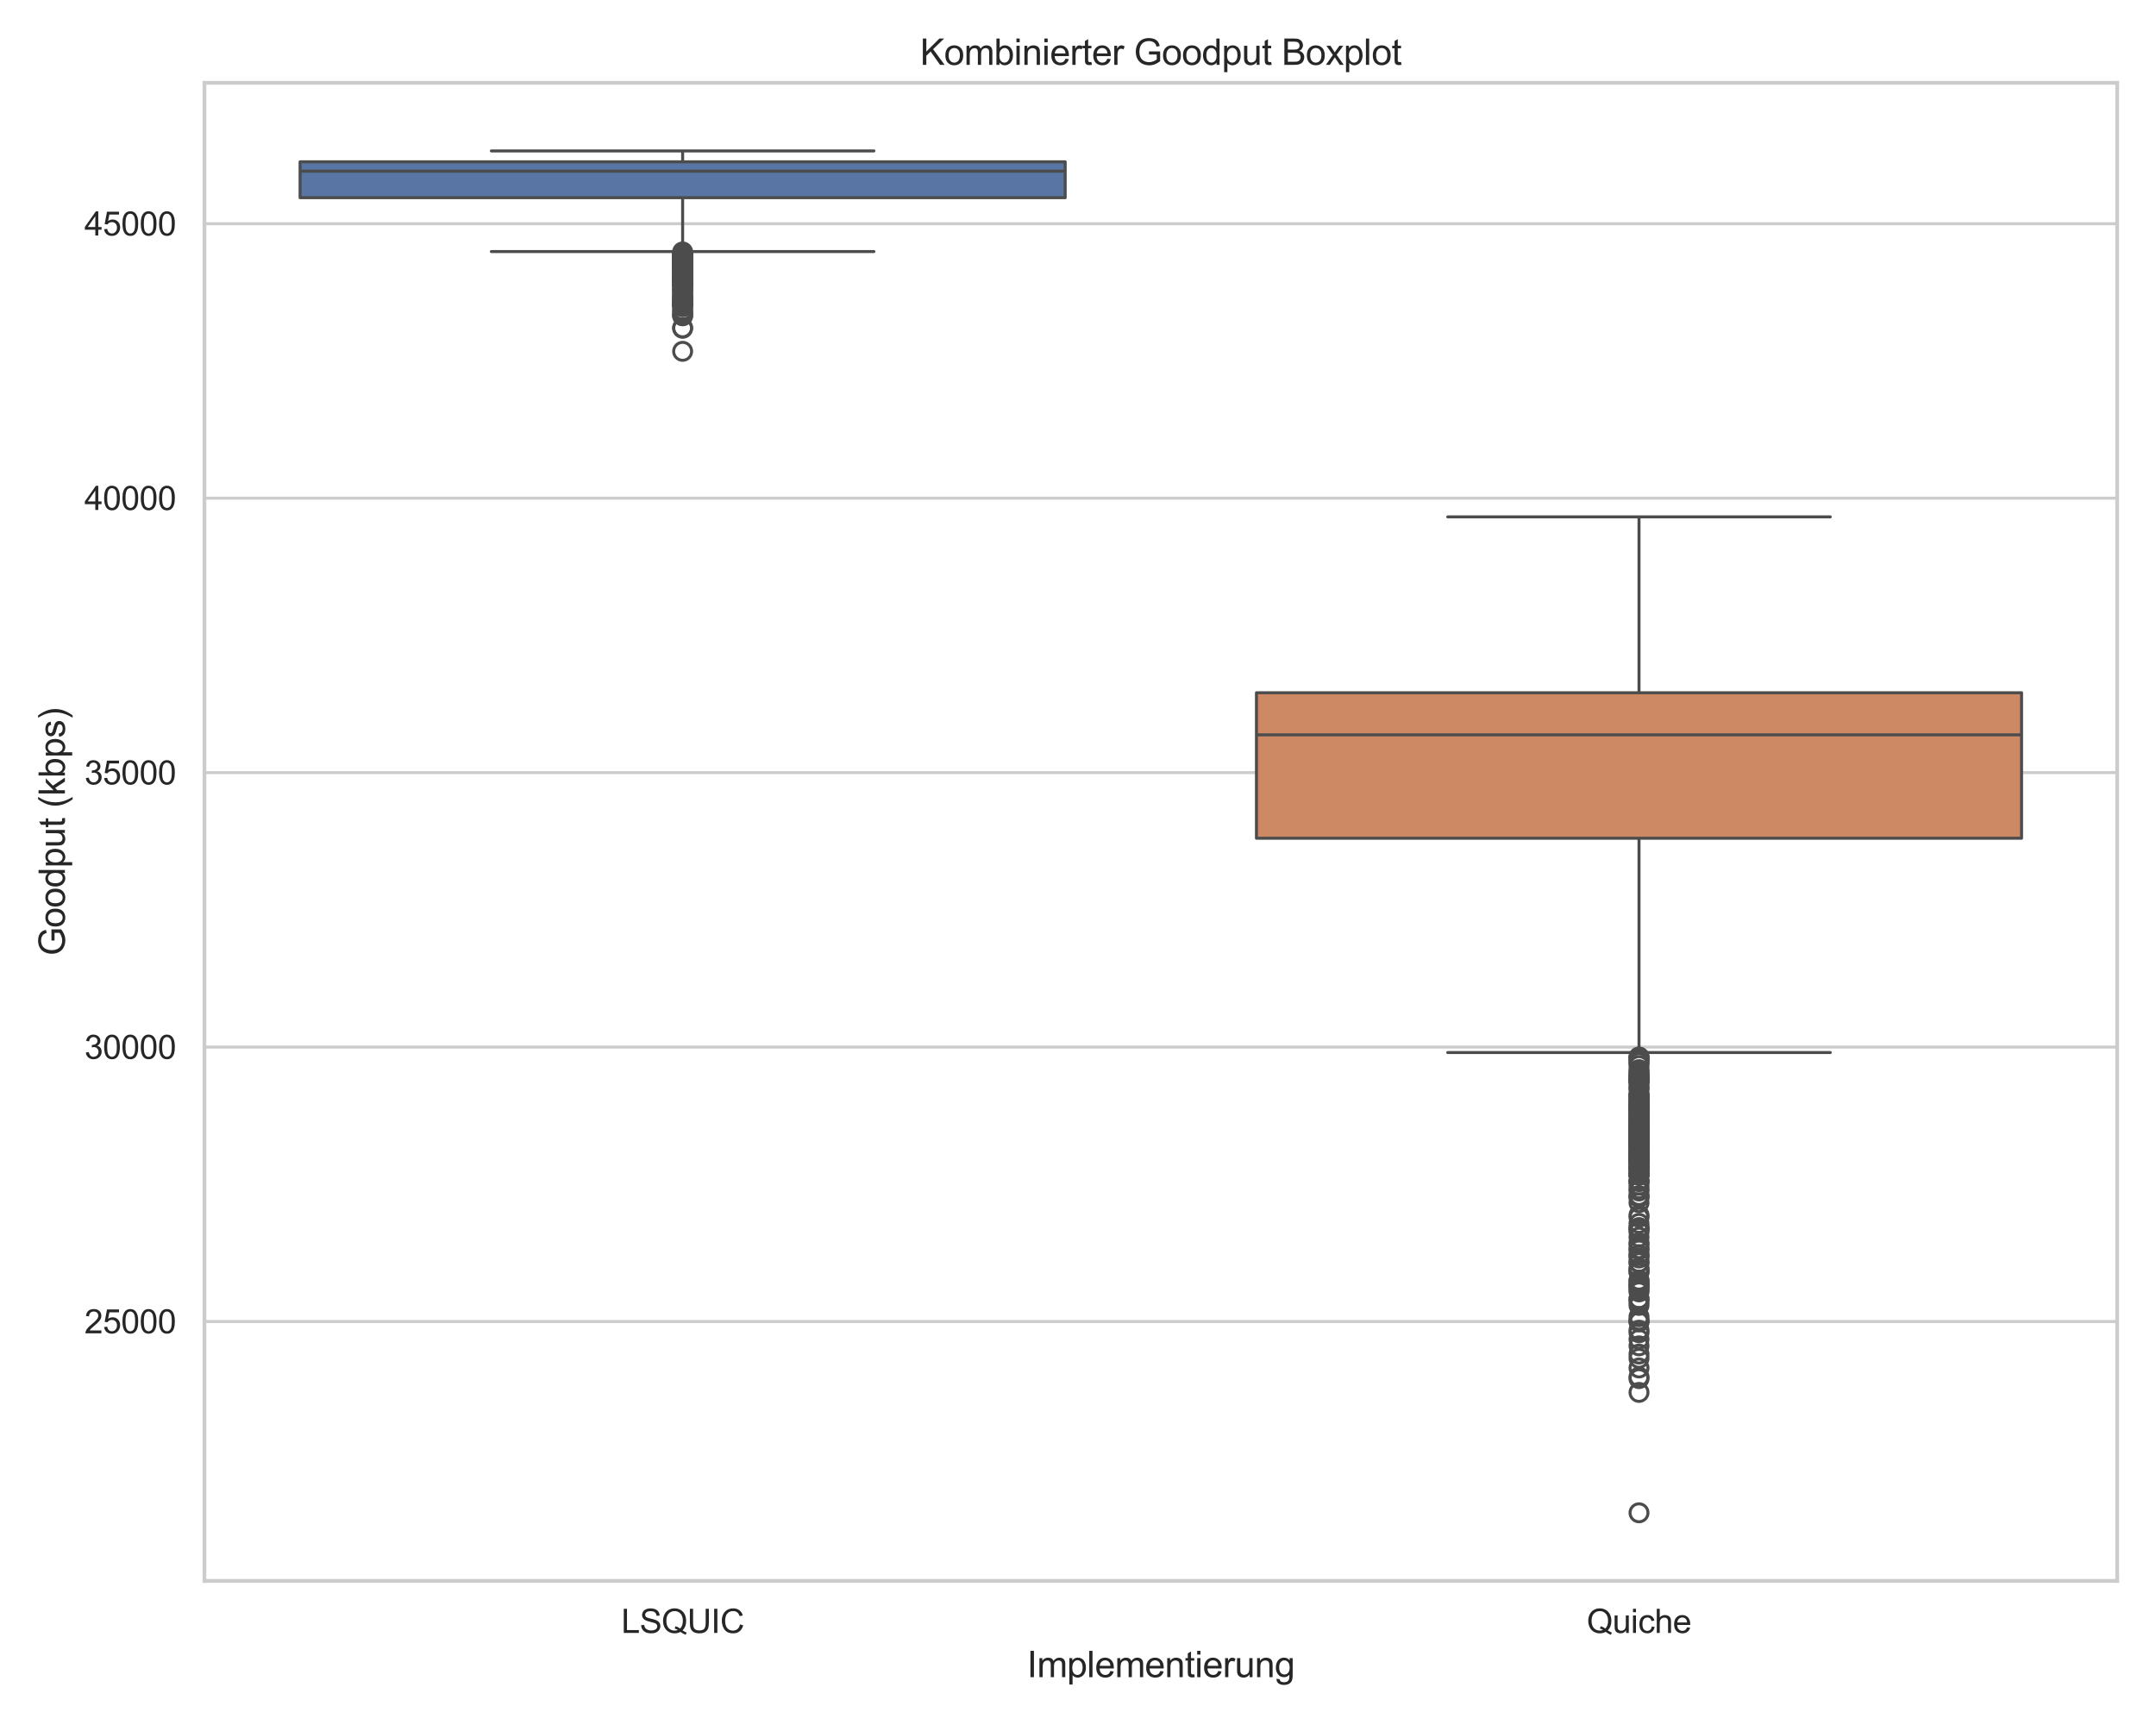 <?xml version="1.0" encoding="utf-8" standalone="no"?>
<!DOCTYPE svg PUBLIC "-//W3C//DTD SVG 1.1//EN"
  "http://www.w3.org/Graphics/SVG/1.1/DTD/svg11.dtd">
<svg xmlns:xlink="http://www.w3.org/1999/xlink" width="720pt" height="576pt" viewBox="0 0 720 576" xmlns="http://www.w3.org/2000/svg" version="1.1">
 <defs>
  <style type="text/css">*{stroke-linejoin: round; stroke-linecap: butt}</style>
 </defs>
 <g id="figure_1">
  <g id="patch_1">
   <path d="M 0 576 
L 720 576 
L 720 0 
L 0 0 
z
" style="fill: #ffffff"/>
  </g>
  <g id="axes_1">
   <g id="patch_2">
    <path d="M 68.276 527.884 
L 707.04 527.884 
L 707.04 27.656 
L 68.276 27.656 
z
" style="fill: #ffffff"/>
   </g>
   <g id="matplotlib.axis_1">
    <g id="xtick_1">
     <g id="text_1">
      <!-- LSQUIC -->
      <g style="fill: #262626" transform="translate(207.49 545.257) scale(0.11 -0.11)">
       <defs>
        <path id="ArialMT-4c" d="M 469 0 
L 469 4581 
L 1075 4581 
L 1075 541 
L 3331 541 
L 3331 0 
L 469 0 
z
" transform="scale(0.016)"/>
        <path id="ArialMT-53" d="M 288 1472 
L 859 1522 
Q 900 1178 1048 958 
Q 1197 738 1509 602 
Q 1822 466 2213 466 
Q 2559 466 2825 569 
Q 3091 672 3220 851 
Q 3350 1031 3350 1244 
Q 3350 1459 3225 1620 
Q 3100 1781 2813 1891 
Q 2628 1963 1997 2114 
Q 1366 2266 1113 2400 
Q 784 2572 623 2826 
Q 463 3081 463 3397 
Q 463 3744 659 4045 
Q 856 4347 1234 4503 
Q 1613 4659 2075 4659 
Q 2584 4659 2973 4495 
Q 3363 4331 3572 4012 
Q 3781 3694 3797 3291 
L 3216 3247 
Q 3169 3681 2898 3903 
Q 2628 4125 2100 4125 
Q 1550 4125 1298 3923 
Q 1047 3722 1047 3438 
Q 1047 3191 1225 3031 
Q 1400 2872 2139 2705 
Q 2878 2538 3153 2413 
Q 3553 2228 3743 1945 
Q 3934 1663 3934 1294 
Q 3934 928 3725 604 
Q 3516 281 3123 101 
Q 2731 -78 2241 -78 
Q 1619 -78 1198 103 
Q 778 284 539 648 
Q 300 1013 288 1472 
z
" transform="scale(0.016)"/>
        <path id="ArialMT-51" d="M 3966 491 
Q 4388 200 4744 66 
L 4566 -356 
Q 4072 -178 3581 206 
Q 3072 -78 2456 -78 
Q 1834 -78 1328 222 
Q 822 522 548 1065 
Q 275 1609 275 2291 
Q 275 2969 550 3525 
Q 825 4081 1333 4372 
Q 1841 4663 2469 4663 
Q 3103 4663 3612 4361 
Q 4122 4059 4389 3517 
Q 4656 2975 4656 2294 
Q 4656 1728 4484 1276 
Q 4313 825 3966 491 
z
M 2631 1266 
Q 3156 1119 3497 828 
Q 4031 1316 4031 2294 
Q 4031 2850 3842 3265 
Q 3653 3681 3289 3911 
Q 2925 4141 2472 4141 
Q 1794 4141 1347 3677 
Q 900 3213 900 2291 
Q 900 1397 1342 919 
Q 1784 441 2472 441 
Q 2797 441 3084 563 
Q 2800 747 2484 825 
L 2631 1266 
z
" transform="scale(0.016)"/>
        <path id="ArialMT-55" d="M 3500 4581 
L 4106 4581 
L 4106 1934 
Q 4106 1244 3950 837 
Q 3794 431 3386 176 
Q 2978 -78 2316 -78 
Q 1672 -78 1262 144 
Q 853 366 678 786 
Q 503 1206 503 1934 
L 503 4581 
L 1109 4581 
L 1109 1938 
Q 1109 1341 1220 1058 
Q 1331 775 1601 622 
Q 1872 469 2263 469 
Q 2931 469 3215 772 
Q 3500 1075 3500 1938 
L 3500 4581 
z
" transform="scale(0.016)"/>
        <path id="ArialMT-49" d="M 597 0 
L 597 4581 
L 1203 4581 
L 1203 0 
L 597 0 
z
" transform="scale(0.016)"/>
        <path id="ArialMT-43" d="M 3763 1606 
L 4369 1453 
Q 4178 706 3683 314 
Q 3188 -78 2472 -78 
Q 1731 -78 1267 223 
Q 803 525 561 1097 
Q 319 1669 319 2325 
Q 319 3041 592 3573 
Q 866 4106 1370 4382 
Q 1875 4659 2481 4659 
Q 3169 4659 3637 4309 
Q 4106 3959 4291 3325 
L 3694 3184 
Q 3534 3684 3231 3912 
Q 2928 4141 2469 4141 
Q 1941 4141 1586 3887 
Q 1231 3634 1087 3207 
Q 944 2781 944 2328 
Q 944 1744 1114 1308 
Q 1284 872 1643 656 
Q 2003 441 2422 441 
Q 2931 441 3284 734 
Q 3638 1028 3763 1606 
z
" transform="scale(0.016)"/>
       </defs>
       <use xlink:href="#ArialMT-4c"/>
       <use xlink:href="#ArialMT-53" x="55.615"/>
       <use xlink:href="#ArialMT-51" x="122.314"/>
       <use xlink:href="#ArialMT-55" x="200.098"/>
       <use xlink:href="#ArialMT-49" x="272.314"/>
       <use xlink:href="#ArialMT-43" x="300.098"/>
      </g>
     </g>
    </g>
    <g id="xtick_2">
     <g id="text_2">
      <!-- Quiche -->
      <g style="fill: #262626" transform="translate(529.924 545.257) scale(0.11 -0.11)">
       <defs>
        <path id="ArialMT-75" d="M 2597 0 
L 2597 488 
Q 2209 -75 1544 -75 
Q 1250 -75 995 37 
Q 741 150 617 320 
Q 494 491 444 738 
Q 409 903 409 1263 
L 409 3319 
L 972 3319 
L 972 1478 
Q 972 1038 1006 884 
Q 1059 663 1231 536 
Q 1403 409 1656 409 
Q 1909 409 2131 539 
Q 2353 669 2445 892 
Q 2538 1116 2538 1541 
L 2538 3319 
L 3100 3319 
L 3100 0 
L 2597 0 
z
" transform="scale(0.016)"/>
        <path id="ArialMT-69" d="M 425 3934 
L 425 4581 
L 988 4581 
L 988 3934 
L 425 3934 
z
M 425 0 
L 425 3319 
L 988 3319 
L 988 0 
L 425 0 
z
" transform="scale(0.016)"/>
        <path id="ArialMT-63" d="M 2588 1216 
L 3141 1144 
Q 3050 572 2676 248 
Q 2303 -75 1759 -75 
Q 1078 -75 664 370 
Q 250 816 250 1647 
Q 250 2184 428 2587 
Q 606 2991 970 3192 
Q 1334 3394 1763 3394 
Q 2303 3394 2647 3120 
Q 2991 2847 3088 2344 
L 2541 2259 
Q 2463 2594 2264 2762 
Q 2066 2931 1784 2931 
Q 1359 2931 1093 2626 
Q 828 2322 828 1663 
Q 828 994 1084 691 
Q 1341 388 1753 388 
Q 2084 388 2306 591 
Q 2528 794 2588 1216 
z
" transform="scale(0.016)"/>
        <path id="ArialMT-68" d="M 422 0 
L 422 4581 
L 984 4581 
L 984 2938 
Q 1378 3394 1978 3394 
Q 2347 3394 2619 3248 
Q 2891 3103 3008 2847 
Q 3125 2591 3125 2103 
L 3125 0 
L 2563 0 
L 2563 2103 
Q 2563 2525 2380 2717 
Q 2197 2909 1863 2909 
Q 1613 2909 1392 2779 
Q 1172 2650 1078 2428 
Q 984 2206 984 1816 
L 984 0 
L 422 0 
z
" transform="scale(0.016)"/>
        <path id="ArialMT-65" d="M 2694 1069 
L 3275 997 
Q 3138 488 2766 206 
Q 2394 -75 1816 -75 
Q 1088 -75 661 373 
Q 234 822 234 1631 
Q 234 2469 665 2931 
Q 1097 3394 1784 3394 
Q 2450 3394 2872 2941 
Q 3294 2488 3294 1666 
Q 3294 1616 3291 1516 
L 816 1516 
Q 847 969 1125 678 
Q 1403 388 1819 388 
Q 2128 388 2347 550 
Q 2566 713 2694 1069 
z
M 847 1978 
L 2700 1978 
Q 2663 2397 2488 2606 
Q 2219 2931 1791 2931 
Q 1403 2931 1139 2672 
Q 875 2413 847 1978 
z
" transform="scale(0.016)"/>
       </defs>
       <use xlink:href="#ArialMT-51"/>
       <use xlink:href="#ArialMT-75" x="77.783"/>
       <use xlink:href="#ArialMT-69" x="133.398"/>
       <use xlink:href="#ArialMT-63" x="155.615"/>
       <use xlink:href="#ArialMT-68" x="205.615"/>
       <use xlink:href="#ArialMT-65" x="261.23"/>
      </g>
     </g>
    </g>
    <g id="text_3">
     <!-- Implementierung -->
     <g style="fill: #262626" transform="translate(342.972 560.033) scale(0.12 -0.12)">
      <defs>
       <path id="ArialMT-6d" d="M 422 0 
L 422 3319 
L 925 3319 
L 925 2853 
Q 1081 3097 1340 3245 
Q 1600 3394 1931 3394 
Q 2300 3394 2536 3241 
Q 2772 3088 2869 2813 
Q 3263 3394 3894 3394 
Q 4388 3394 4653 3120 
Q 4919 2847 4919 2278 
L 4919 0 
L 4359 0 
L 4359 2091 
Q 4359 2428 4304 2576 
Q 4250 2725 4106 2815 
Q 3963 2906 3769 2906 
Q 3419 2906 3187 2673 
Q 2956 2441 2956 1928 
L 2956 0 
L 2394 0 
L 2394 2156 
Q 2394 2531 2256 2718 
Q 2119 2906 1806 2906 
Q 1569 2906 1367 2781 
Q 1166 2656 1075 2415 
Q 984 2175 984 1722 
L 984 0 
L 422 0 
z
" transform="scale(0.016)"/>
       <path id="ArialMT-70" d="M 422 -1272 
L 422 3319 
L 934 3319 
L 934 2888 
Q 1116 3141 1344 3267 
Q 1572 3394 1897 3394 
Q 2322 3394 2647 3175 
Q 2972 2956 3137 2557 
Q 3303 2159 3303 1684 
Q 3303 1175 3120 767 
Q 2938 359 2589 142 
Q 2241 -75 1856 -75 
Q 1575 -75 1351 44 
Q 1128 163 984 344 
L 984 -1272 
L 422 -1272 
z
M 931 1641 
Q 931 1000 1190 694 
Q 1450 388 1819 388 
Q 2194 388 2461 705 
Q 2728 1022 2728 1688 
Q 2728 2322 2467 2637 
Q 2206 2953 1844 2953 
Q 1484 2953 1207 2617 
Q 931 2281 931 1641 
z
" transform="scale(0.016)"/>
       <path id="ArialMT-6c" d="M 409 0 
L 409 4581 
L 972 4581 
L 972 0 
L 409 0 
z
" transform="scale(0.016)"/>
       <path id="ArialMT-6e" d="M 422 0 
L 422 3319 
L 928 3319 
L 928 2847 
Q 1294 3394 1984 3394 
Q 2284 3394 2536 3286 
Q 2788 3178 2913 3003 
Q 3038 2828 3088 2588 
Q 3119 2431 3119 2041 
L 3119 0 
L 2556 0 
L 2556 2019 
Q 2556 2363 2490 2533 
Q 2425 2703 2258 2804 
Q 2091 2906 1866 2906 
Q 1506 2906 1245 2678 
Q 984 2450 984 1813 
L 984 0 
L 422 0 
z
" transform="scale(0.016)"/>
       <path id="ArialMT-74" d="M 1650 503 
L 1731 6 
Q 1494 -44 1306 -44 
Q 1000 -44 831 53 
Q 663 150 594 308 
Q 525 466 525 972 
L 525 2881 
L 113 2881 
L 113 3319 
L 525 3319 
L 525 4141 
L 1084 4478 
L 1084 3319 
L 1650 3319 
L 1650 2881 
L 1084 2881 
L 1084 941 
Q 1084 700 1114 631 
Q 1144 563 1211 522 
Q 1278 481 1403 481 
Q 1497 481 1650 503 
z
" transform="scale(0.016)"/>
       <path id="ArialMT-72" d="M 416 0 
L 416 3319 
L 922 3319 
L 922 2816 
Q 1116 3169 1280 3281 
Q 1444 3394 1641 3394 
Q 1925 3394 2219 3213 
L 2025 2691 
Q 1819 2813 1613 2813 
Q 1428 2813 1281 2702 
Q 1134 2591 1072 2394 
Q 978 2094 978 1738 
L 978 0 
L 416 0 
z
" transform="scale(0.016)"/>
       <path id="ArialMT-67" d="M 319 -275 
L 866 -356 
Q 900 -609 1056 -725 
Q 1266 -881 1628 -881 
Q 2019 -881 2231 -725 
Q 2444 -569 2519 -288 
Q 2563 -116 2559 434 
Q 2191 0 1641 0 
Q 956 0 581 494 
Q 206 988 206 1678 
Q 206 2153 378 2554 
Q 550 2956 876 3175 
Q 1203 3394 1644 3394 
Q 2231 3394 2613 2919 
L 2613 3319 
L 3131 3319 
L 3131 450 
Q 3131 -325 2973 -648 
Q 2816 -972 2473 -1159 
Q 2131 -1347 1631 -1347 
Q 1038 -1347 672 -1080 
Q 306 -813 319 -275 
z
M 784 1719 
Q 784 1066 1043 766 
Q 1303 466 1694 466 
Q 2081 466 2343 764 
Q 2606 1063 2606 1700 
Q 2606 2309 2336 2618 
Q 2066 2928 1684 2928 
Q 1309 2928 1046 2623 
Q 784 2319 784 1719 
z
" transform="scale(0.016)"/>
      </defs>
      <use xlink:href="#ArialMT-49"/>
      <use xlink:href="#ArialMT-6d" x="27.783"/>
      <use xlink:href="#ArialMT-70" x="111.084"/>
      <use xlink:href="#ArialMT-6c" x="166.699"/>
      <use xlink:href="#ArialMT-65" x="188.916"/>
      <use xlink:href="#ArialMT-6d" x="244.531"/>
      <use xlink:href="#ArialMT-65" x="327.832"/>
      <use xlink:href="#ArialMT-6e" x="383.447"/>
      <use xlink:href="#ArialMT-74" x="439.062"/>
      <use xlink:href="#ArialMT-69" x="466.846"/>
      <use xlink:href="#ArialMT-65" x="489.062"/>
      <use xlink:href="#ArialMT-72" x="544.678"/>
      <use xlink:href="#ArialMT-75" x="577.979"/>
      <use xlink:href="#ArialMT-6e" x="633.594"/>
      <use xlink:href="#ArialMT-67" x="689.209"/>
     </g>
    </g>
   </g>
   <g id="matplotlib.axis_2">
    <g id="ytick_1">
     <g id="line2d_1">
      <path d="M 68.276 441.267 
L 707.04 441.267 
" clip-path="url(#pfb4fa5362d)" style="fill: none; stroke: #cccccc; stroke-linecap: round"/>
     </g>
     <g id="text_4">
      <!-- 25000 -->
      <g style="fill: #262626" transform="translate(28.191 445.204) scale(0.11 -0.11)">
       <defs>
        <path id="ArialMT-32" d="M 3222 541 
L 3222 0 
L 194 0 
Q 188 203 259 391 
Q 375 700 629 1000 
Q 884 1300 1366 1694 
Q 2113 2306 2375 2664 
Q 2638 3022 2638 3341 
Q 2638 3675 2398 3904 
Q 2159 4134 1775 4134 
Q 1369 4134 1125 3890 
Q 881 3647 878 3216 
L 300 3275 
Q 359 3922 746 4261 
Q 1134 4600 1788 4600 
Q 2447 4600 2831 4234 
Q 3216 3869 3216 3328 
Q 3216 3053 3103 2787 
Q 2991 2522 2730 2228 
Q 2469 1934 1863 1422 
Q 1356 997 1212 845 
Q 1069 694 975 541 
L 3222 541 
z
" transform="scale(0.016)"/>
        <path id="ArialMT-35" d="M 266 1200 
L 856 1250 
Q 922 819 1161 601 
Q 1400 384 1738 384 
Q 2144 384 2425 690 
Q 2706 997 2706 1503 
Q 2706 1984 2436 2262 
Q 2166 2541 1728 2541 
Q 1456 2541 1237 2417 
Q 1019 2294 894 2097 
L 366 2166 
L 809 4519 
L 3088 4519 
L 3088 3981 
L 1259 3981 
L 1013 2750 
Q 1425 3038 1878 3038 
Q 2478 3038 2890 2622 
Q 3303 2206 3303 1553 
Q 3303 931 2941 478 
Q 2500 -78 1738 -78 
Q 1113 -78 717 272 
Q 322 622 266 1200 
z
" transform="scale(0.016)"/>
        <path id="ArialMT-30" d="M 266 2259 
Q 266 3072 433 3567 
Q 600 4063 929 4331 
Q 1259 4600 1759 4600 
Q 2128 4600 2406 4451 
Q 2684 4303 2865 4023 
Q 3047 3744 3150 3342 
Q 3253 2941 3253 2259 
Q 3253 1453 3087 958 
Q 2922 463 2592 192 
Q 2263 -78 1759 -78 
Q 1097 -78 719 397 
Q 266 969 266 2259 
z
M 844 2259 
Q 844 1131 1108 757 
Q 1372 384 1759 384 
Q 2147 384 2411 759 
Q 2675 1134 2675 2259 
Q 2675 3391 2411 3762 
Q 2147 4134 1753 4134 
Q 1366 4134 1134 3806 
Q 844 3388 844 2259 
z
" transform="scale(0.016)"/>
       </defs>
       <use xlink:href="#ArialMT-32"/>
       <use xlink:href="#ArialMT-35" x="55.615"/>
       <use xlink:href="#ArialMT-30" x="111.23"/>
       <use xlink:href="#ArialMT-30" x="166.846"/>
       <use xlink:href="#ArialMT-30" x="222.461"/>
      </g>
     </g>
    </g>
    <g id="ytick_2">
     <g id="line2d_2">
      <path d="M 68.276 349.626 
L 707.04 349.626 
" clip-path="url(#pfb4fa5362d)" style="fill: none; stroke: #cccccc; stroke-linecap: round"/>
     </g>
     <g id="text_5">
      <!-- 30000 -->
      <g style="fill: #262626" transform="translate(28.191 353.563) scale(0.11 -0.11)">
       <defs>
        <path id="ArialMT-33" d="M 269 1209 
L 831 1284 
Q 928 806 1161 595 
Q 1394 384 1728 384 
Q 2125 384 2398 659 
Q 2672 934 2672 1341 
Q 2672 1728 2419 1979 
Q 2166 2231 1775 2231 
Q 1616 2231 1378 2169 
L 1441 2663 
Q 1497 2656 1531 2656 
Q 1891 2656 2178 2843 
Q 2466 3031 2466 3422 
Q 2466 3731 2256 3934 
Q 2047 4138 1716 4138 
Q 1388 4138 1169 3931 
Q 950 3725 888 3313 
L 325 3413 
Q 428 3978 793 4289 
Q 1159 4600 1703 4600 
Q 2078 4600 2393 4439 
Q 2709 4278 2876 4000 
Q 3044 3722 3044 3409 
Q 3044 3113 2884 2869 
Q 2725 2625 2413 2481 
Q 2819 2388 3044 2092 
Q 3269 1797 3269 1353 
Q 3269 753 2831 336 
Q 2394 -81 1725 -81 
Q 1122 -81 723 278 
Q 325 638 269 1209 
z
" transform="scale(0.016)"/>
       </defs>
       <use xlink:href="#ArialMT-33"/>
       <use xlink:href="#ArialMT-30" x="55.615"/>
       <use xlink:href="#ArialMT-30" x="111.23"/>
       <use xlink:href="#ArialMT-30" x="166.846"/>
       <use xlink:href="#ArialMT-30" x="222.461"/>
      </g>
     </g>
    </g>
    <g id="ytick_3">
     <g id="line2d_3">
      <path d="M 68.276 257.985 
L 707.04 257.985 
" clip-path="url(#pfb4fa5362d)" style="fill: none; stroke: #cccccc; stroke-linecap: round"/>
     </g>
     <g id="text_6">
      <!-- 35000 -->
      <g style="fill: #262626" transform="translate(28.191 261.922) scale(0.11 -0.11)">
       <use xlink:href="#ArialMT-33"/>
       <use xlink:href="#ArialMT-35" x="55.615"/>
       <use xlink:href="#ArialMT-30" x="111.23"/>
       <use xlink:href="#ArialMT-30" x="166.846"/>
       <use xlink:href="#ArialMT-30" x="222.461"/>
      </g>
     </g>
    </g>
    <g id="ytick_4">
     <g id="line2d_4">
      <path d="M 68.276 166.343 
L 707.04 166.343 
" clip-path="url(#pfb4fa5362d)" style="fill: none; stroke: #cccccc; stroke-linecap: round"/>
     </g>
     <g id="text_7">
      <!-- 40000 -->
      <g style="fill: #262626" transform="translate(28.191 170.28) scale(0.11 -0.11)">
       <defs>
        <path id="ArialMT-34" d="M 2069 0 
L 2069 1097 
L 81 1097 
L 81 1613 
L 2172 4581 
L 2631 4581 
L 2631 1613 
L 3250 1613 
L 3250 1097 
L 2631 1097 
L 2631 0 
L 2069 0 
z
M 2069 1613 
L 2069 3678 
L 634 1613 
L 2069 1613 
z
" transform="scale(0.016)"/>
       </defs>
       <use xlink:href="#ArialMT-34"/>
       <use xlink:href="#ArialMT-30" x="55.615"/>
       <use xlink:href="#ArialMT-30" x="111.23"/>
       <use xlink:href="#ArialMT-30" x="166.846"/>
       <use xlink:href="#ArialMT-30" x="222.461"/>
      </g>
     </g>
    </g>
    <g id="ytick_5">
     <g id="line2d_5">
      <path d="M 68.276 74.702 
L 707.04 74.702 
" clip-path="url(#pfb4fa5362d)" style="fill: none; stroke: #cccccc; stroke-linecap: round"/>
     </g>
     <g id="text_8">
      <!-- 45000 -->
      <g style="fill: #262626" transform="translate(28.191 78.639) scale(0.11 -0.11)">
       <use xlink:href="#ArialMT-34"/>
       <use xlink:href="#ArialMT-35" x="55.615"/>
       <use xlink:href="#ArialMT-30" x="111.23"/>
       <use xlink:href="#ArialMT-30" x="166.846"/>
       <use xlink:href="#ArialMT-30" x="222.461"/>
      </g>
     </g>
    </g>
    <g id="text_9">
     <!-- Goodput (kbps) -->
     <g style="fill: #262626" transform="translate(21.665 319.122) rotate(-90) scale(0.12 -0.12)">
      <defs>
       <path id="ArialMT-47" d="M 2638 1797 
L 2638 2334 
L 4578 2338 
L 4578 638 
Q 4131 281 3656 101 
Q 3181 -78 2681 -78 
Q 2006 -78 1454 211 
Q 903 500 622 1047 
Q 341 1594 341 2269 
Q 341 2938 620 3517 
Q 900 4097 1425 4378 
Q 1950 4659 2634 4659 
Q 3131 4659 3532 4498 
Q 3934 4338 4162 4050 
Q 4391 3763 4509 3300 
L 3963 3150 
Q 3859 3500 3706 3700 
Q 3553 3900 3268 4020 
Q 2984 4141 2638 4141 
Q 2222 4141 1919 4014 
Q 1616 3888 1430 3681 
Q 1244 3475 1141 3228 
Q 966 2803 966 2306 
Q 966 1694 1177 1281 
Q 1388 869 1791 669 
Q 2194 469 2647 469 
Q 3041 469 3416 620 
Q 3791 772 3984 944 
L 3984 1797 
L 2638 1797 
z
" transform="scale(0.016)"/>
       <path id="ArialMT-6f" d="M 213 1659 
Q 213 2581 725 3025 
Q 1153 3394 1769 3394 
Q 2453 3394 2887 2945 
Q 3322 2497 3322 1706 
Q 3322 1066 3130 698 
Q 2938 331 2570 128 
Q 2203 -75 1769 -75 
Q 1072 -75 642 372 
Q 213 819 213 1659 
z
M 791 1659 
Q 791 1022 1069 705 
Q 1347 388 1769 388 
Q 2188 388 2466 706 
Q 2744 1025 2744 1678 
Q 2744 2294 2464 2611 
Q 2184 2928 1769 2928 
Q 1347 2928 1069 2612 
Q 791 2297 791 1659 
z
" transform="scale(0.016)"/>
       <path id="ArialMT-64" d="M 2575 0 
L 2575 419 
Q 2259 -75 1647 -75 
Q 1250 -75 917 144 
Q 584 363 401 755 
Q 219 1147 219 1656 
Q 219 2153 384 2558 
Q 550 2963 881 3178 
Q 1213 3394 1622 3394 
Q 1922 3394 2156 3267 
Q 2391 3141 2538 2938 
L 2538 4581 
L 3097 4581 
L 3097 0 
L 2575 0 
z
M 797 1656 
Q 797 1019 1065 703 
Q 1334 388 1700 388 
Q 2069 388 2326 689 
Q 2584 991 2584 1609 
Q 2584 2291 2321 2609 
Q 2059 2928 1675 2928 
Q 1300 2928 1048 2622 
Q 797 2316 797 1656 
z
" transform="scale(0.016)"/>
       <path id="ArialMT-20" transform="scale(0.016)"/>
       <path id="ArialMT-28" d="M 1497 -1347 
Q 1031 -759 709 28 
Q 388 816 388 1659 
Q 388 2403 628 3084 
Q 909 3875 1497 4659 
L 1900 4659 
Q 1522 4009 1400 3731 
Q 1209 3300 1100 2831 
Q 966 2247 966 1656 
Q 966 153 1900 -1347 
L 1497 -1347 
z
" transform="scale(0.016)"/>
       <path id="ArialMT-6b" d="M 425 0 
L 425 4581 
L 988 4581 
L 988 1969 
L 2319 3319 
L 3047 3319 
L 1778 2088 
L 3175 0 
L 2481 0 
L 1384 1697 
L 988 1316 
L 988 0 
L 425 0 
z
" transform="scale(0.016)"/>
       <path id="ArialMT-62" d="M 941 0 
L 419 0 
L 419 4581 
L 981 4581 
L 981 2947 
Q 1338 3394 1891 3394 
Q 2197 3394 2470 3270 
Q 2744 3147 2920 2923 
Q 3097 2700 3197 2384 
Q 3297 2069 3297 1709 
Q 3297 856 2875 390 
Q 2453 -75 1863 -75 
Q 1275 -75 941 416 
L 941 0 
z
M 934 1684 
Q 934 1088 1097 822 
Q 1363 388 1816 388 
Q 2184 388 2453 708 
Q 2722 1028 2722 1663 
Q 2722 2313 2464 2622 
Q 2206 2931 1841 2931 
Q 1472 2931 1203 2611 
Q 934 2291 934 1684 
z
" transform="scale(0.016)"/>
       <path id="ArialMT-73" d="M 197 991 
L 753 1078 
Q 800 744 1014 566 
Q 1228 388 1613 388 
Q 2000 388 2187 545 
Q 2375 703 2375 916 
Q 2375 1106 2209 1216 
Q 2094 1291 1634 1406 
Q 1016 1563 777 1677 
Q 538 1791 414 1992 
Q 291 2194 291 2438 
Q 291 2659 392 2848 
Q 494 3038 669 3163 
Q 800 3259 1026 3326 
Q 1253 3394 1513 3394 
Q 1903 3394 2198 3281 
Q 2494 3169 2634 2976 
Q 2775 2784 2828 2463 
L 2278 2388 
Q 2241 2644 2061 2787 
Q 1881 2931 1553 2931 
Q 1166 2931 1000 2803 
Q 834 2675 834 2503 
Q 834 2394 903 2306 
Q 972 2216 1119 2156 
Q 1203 2125 1616 2013 
Q 2213 1853 2448 1751 
Q 2684 1650 2818 1456 
Q 2953 1263 2953 975 
Q 2953 694 2789 445 
Q 2625 197 2315 61 
Q 2006 -75 1616 -75 
Q 969 -75 630 194 
Q 291 463 197 991 
z
" transform="scale(0.016)"/>
       <path id="ArialMT-29" d="M 791 -1347 
L 388 -1347 
Q 1322 153 1322 1656 
Q 1322 2244 1188 2822 
Q 1081 3291 891 3722 
Q 769 4003 388 4659 
L 791 4659 
Q 1378 3875 1659 3084 
Q 1900 2403 1900 1659 
Q 1900 816 1576 28 
Q 1253 -759 791 -1347 
z
" transform="scale(0.016)"/>
      </defs>
      <use xlink:href="#ArialMT-47"/>
      <use xlink:href="#ArialMT-6f" x="77.783"/>
      <use xlink:href="#ArialMT-6f" x="133.398"/>
      <use xlink:href="#ArialMT-64" x="189.014"/>
      <use xlink:href="#ArialMT-70" x="244.629"/>
      <use xlink:href="#ArialMT-75" x="300.244"/>
      <use xlink:href="#ArialMT-74" x="355.859"/>
      <use xlink:href="#ArialMT-20" x="383.643"/>
      <use xlink:href="#ArialMT-28" x="411.426"/>
      <use xlink:href="#ArialMT-6b" x="444.727"/>
      <use xlink:href="#ArialMT-62" x="494.727"/>
      <use xlink:href="#ArialMT-70" x="550.342"/>
      <use xlink:href="#ArialMT-73" x="605.957"/>
      <use xlink:href="#ArialMT-29" x="655.957"/>
     </g>
    </g>
   </g>
   <g id="patch_3">
    <path d="M 100.214 66.018 
L 355.72 66.018 
L 355.72 54.03 
L 100.214 54.03 
L 100.214 66.018 
z
" clip-path="url(#pfb4fa5362d)" style="fill: #5875a4; stroke: #4c4c4c; stroke-linejoin: miter"/>
   </g>
   <g id="line2d_6">
    <path d="M 227.967 66.018 
L 227.967 83.996 
" clip-path="url(#pfb4fa5362d)" style="fill: none; stroke: #4c4c4c"/>
   </g>
   <g id="line2d_7">
    <path d="M 227.967 54.03 
L 227.967 50.394 
" clip-path="url(#pfb4fa5362d)" style="fill: none; stroke: #4c4c4c"/>
   </g>
   <g id="line2d_8">
    <path d="M 164.091 83.996 
L 291.844 83.996 
" clip-path="url(#pfb4fa5362d)" style="fill: none; stroke: #4c4c4c; stroke-linecap: round"/>
   </g>
   <g id="line2d_9">
    <path d="M 164.091 50.394 
L 291.844 50.394 
" clip-path="url(#pfb4fa5362d)" style="fill: none; stroke: #4c4c4c; stroke-linecap: round"/>
   </g>
   <g id="line2d_10">
    <defs>
     <path id="mecb295ecff" d="M 0 3 
C 0.796 3 1.559 2.684 2.121 2.121 
C 2.684 1.559 3 0.796 3 0 
C 3 -0.796 2.684 -1.559 2.121 -2.121 
C 1.559 -2.684 0.796 -3 0 -3 
C -0.796 -3 -1.559 -2.684 -2.121 -2.121 
C -2.684 -1.559 -3 -0.796 -3 0 
C -3 0.796 -2.684 1.559 -2.121 2.121 
C -1.559 2.684 -0.796 3 0 3 
z
" style="stroke: #4c4c4c"/>
    </defs>
    <g clip-path="url(#pfb4fa5362d)">
     <use xlink:href="#mecb295ecff" x="227.967" y="91.266" style="fill-opacity: 0; stroke: #4c4c4c"/>
     <use xlink:href="#mecb295ecff" x="227.967" y="99.407" style="fill-opacity: 0; stroke: #4c4c4c"/>
     <use xlink:href="#mecb295ecff" x="227.967" y="88.471" style="fill-opacity: 0; stroke: #4c4c4c"/>
     <use xlink:href="#mecb295ecff" x="227.967" y="93.841" style="fill-opacity: 0; stroke: #4c4c4c"/>
     <use xlink:href="#mecb295ecff" x="227.967" y="102.422" style="fill-opacity: 0; stroke: #4c4c4c"/>
     <use xlink:href="#mecb295ecff" x="227.967" y="84.886" style="fill-opacity: 0; stroke: #4c4c4c"/>
     <use xlink:href="#mecb295ecff" x="227.967" y="88.298" style="fill-opacity: 0; stroke: #4c4c4c"/>
     <use xlink:href="#mecb295ecff" x="227.967" y="87.353" style="fill-opacity: 0; stroke: #4c4c4c"/>
     <use xlink:href="#mecb295ecff" x="227.967" y="89.04" style="fill-opacity: 0; stroke: #4c4c4c"/>
     <use xlink:href="#mecb295ecff" x="227.967" y="89.956" style="fill-opacity: 0; stroke: #4c4c4c"/>
     <use xlink:href="#mecb295ecff" x="227.967" y="92.873" style="fill-opacity: 0; stroke: #4c4c4c"/>
     <use xlink:href="#mecb295ecff" x="227.967" y="87.718" style="fill-opacity: 0; stroke: #4c4c4c"/>
     <use xlink:href="#mecb295ecff" x="227.967" y="98.165" style="fill-opacity: 0; stroke: #4c4c4c"/>
     <use xlink:href="#mecb295ecff" x="227.967" y="85.625" style="fill-opacity: 0; stroke: #4c4c4c"/>
     <use xlink:href="#mecb295ecff" x="227.967" y="94.369" style="fill-opacity: 0; stroke: #4c4c4c"/>
     <use xlink:href="#mecb295ecff" x="227.967" y="100.317" style="fill-opacity: 0; stroke: #4c4c4c"/>
     <use xlink:href="#mecb295ecff" x="227.967" y="92.86" style="fill-opacity: 0; stroke: #4c4c4c"/>
     <use xlink:href="#mecb295ecff" x="227.967" y="100.95" style="fill-opacity: 0; stroke: #4c4c4c"/>
     <use xlink:href="#mecb295ecff" x="227.967" y="105.309" style="fill-opacity: 0; stroke: #4c4c4c"/>
     <use xlink:href="#mecb295ecff" x="227.967" y="89.475" style="fill-opacity: 0; stroke: #4c4c4c"/>
     <use xlink:href="#mecb295ecff" x="227.967" y="92.88" style="fill-opacity: 0; stroke: #4c4c4c"/>
     <use xlink:href="#mecb295ecff" x="227.967" y="88.579" style="fill-opacity: 0; stroke: #4c4c4c"/>
     <use xlink:href="#mecb295ecff" x="227.967" y="94.026" style="fill-opacity: 0; stroke: #4c4c4c"/>
     <use xlink:href="#mecb295ecff" x="227.967" y="88.52" style="fill-opacity: 0; stroke: #4c4c4c"/>
     <use xlink:href="#mecb295ecff" x="227.967" y="88.351" style="fill-opacity: 0; stroke: #4c4c4c"/>
     <use xlink:href="#mecb295ecff" x="227.967" y="86.225" style="fill-opacity: 0; stroke: #4c4c4c"/>
     <use xlink:href="#mecb295ecff" x="227.967" y="89.028" style="fill-opacity: 0; stroke: #4c4c4c"/>
     <use xlink:href="#mecb295ecff" x="227.967" y="87.281" style="fill-opacity: 0; stroke: #4c4c4c"/>
     <use xlink:href="#mecb295ecff" x="227.967" y="101.751" style="fill-opacity: 0; stroke: #4c4c4c"/>
     <use xlink:href="#mecb295ecff" x="227.967" y="89.185" style="fill-opacity: 0; stroke: #4c4c4c"/>
     <use xlink:href="#mecb295ecff" x="227.967" y="100.331" style="fill-opacity: 0; stroke: #4c4c4c"/>
     <use xlink:href="#mecb295ecff" x="227.967" y="85.735" style="fill-opacity: 0; stroke: #4c4c4c"/>
     <use xlink:href="#mecb295ecff" x="227.967" y="88.103" style="fill-opacity: 0; stroke: #4c4c4c"/>
     <use xlink:href="#mecb295ecff" x="227.967" y="101.577" style="fill-opacity: 0; stroke: #4c4c4c"/>
     <use xlink:href="#mecb295ecff" x="227.967" y="90.262" style="fill-opacity: 0; stroke: #4c4c4c"/>
     <use xlink:href="#mecb295ecff" x="227.967" y="88.596" style="fill-opacity: 0; stroke: #4c4c4c"/>
     <use xlink:href="#mecb295ecff" x="227.967" y="85.07" style="fill-opacity: 0; stroke: #4c4c4c"/>
     <use xlink:href="#mecb295ecff" x="227.967" y="101.7" style="fill-opacity: 0; stroke: #4c4c4c"/>
     <use xlink:href="#mecb295ecff" x="227.967" y="92.857" style="fill-opacity: 0; stroke: #4c4c4c"/>
     <use xlink:href="#mecb295ecff" x="227.967" y="93.033" style="fill-opacity: 0; stroke: #4c4c4c"/>
     <use xlink:href="#mecb295ecff" x="227.967" y="93.93" style="fill-opacity: 0; stroke: #4c4c4c"/>
     <use xlink:href="#mecb295ecff" x="227.967" y="85.405" style="fill-opacity: 0; stroke: #4c4c4c"/>
     <use xlink:href="#mecb295ecff" x="227.967" y="90.087" style="fill-opacity: 0; stroke: #4c4c4c"/>
     <use xlink:href="#mecb295ecff" x="227.967" y="86.569" style="fill-opacity: 0; stroke: #4c4c4c"/>
     <use xlink:href="#mecb295ecff" x="227.967" y="90.162" style="fill-opacity: 0; stroke: #4c4c4c"/>
     <use xlink:href="#mecb295ecff" x="227.967" y="97.314" style="fill-opacity: 0; stroke: #4c4c4c"/>
     <use xlink:href="#mecb295ecff" x="227.967" y="96.757" style="fill-opacity: 0; stroke: #4c4c4c"/>
     <use xlink:href="#mecb295ecff" x="227.967" y="89.664" style="fill-opacity: 0; stroke: #4c4c4c"/>
     <use xlink:href="#mecb295ecff" x="227.967" y="89.549" style="fill-opacity: 0; stroke: #4c4c4c"/>
     <use xlink:href="#mecb295ecff" x="227.967" y="84.867" style="fill-opacity: 0; stroke: #4c4c4c"/>
     <use xlink:href="#mecb295ecff" x="227.967" y="93.326" style="fill-opacity: 0; stroke: #4c4c4c"/>
     <use xlink:href="#mecb295ecff" x="227.967" y="84.659" style="fill-opacity: 0; stroke: #4c4c4c"/>
     <use xlink:href="#mecb295ecff" x="227.967" y="86.458" style="fill-opacity: 0; stroke: #4c4c4c"/>
     <use xlink:href="#mecb295ecff" x="227.967" y="88.397" style="fill-opacity: 0; stroke: #4c4c4c"/>
     <use xlink:href="#mecb295ecff" x="227.967" y="91.232" style="fill-opacity: 0; stroke: #4c4c4c"/>
     <use xlink:href="#mecb295ecff" x="227.967" y="90" style="fill-opacity: 0; stroke: #4c4c4c"/>
     <use xlink:href="#mecb295ecff" x="227.967" y="89.612" style="fill-opacity: 0; stroke: #4c4c4c"/>
     <use xlink:href="#mecb295ecff" x="227.967" y="96.815" style="fill-opacity: 0; stroke: #4c4c4c"/>
     <use xlink:href="#mecb295ecff" x="227.967" y="94.948" style="fill-opacity: 0; stroke: #4c4c4c"/>
     <use xlink:href="#mecb295ecff" x="227.967" y="85.304" style="fill-opacity: 0; stroke: #4c4c4c"/>
     <use xlink:href="#mecb295ecff" x="227.967" y="95.181" style="fill-opacity: 0; stroke: #4c4c4c"/>
     <use xlink:href="#mecb295ecff" x="227.967" y="87.884" style="fill-opacity: 0; stroke: #4c4c4c"/>
     <use xlink:href="#mecb295ecff" x="227.967" y="93.925" style="fill-opacity: 0; stroke: #4c4c4c"/>
     <use xlink:href="#mecb295ecff" x="227.967" y="94.681" style="fill-opacity: 0; stroke: #4c4c4c"/>
     <use xlink:href="#mecb295ecff" x="227.967" y="91.602" style="fill-opacity: 0; stroke: #4c4c4c"/>
     <use xlink:href="#mecb295ecff" x="227.967" y="100.616" style="fill-opacity: 0; stroke: #4c4c4c"/>
     <use xlink:href="#mecb295ecff" x="227.967" y="100.724" style="fill-opacity: 0; stroke: #4c4c4c"/>
     <use xlink:href="#mecb295ecff" x="227.967" y="104.081" style="fill-opacity: 0; stroke: #4c4c4c"/>
     <use xlink:href="#mecb295ecff" x="227.967" y="99.993" style="fill-opacity: 0; stroke: #4c4c4c"/>
     <use xlink:href="#mecb295ecff" x="227.967" y="91.543" style="fill-opacity: 0; stroke: #4c4c4c"/>
     <use xlink:href="#mecb295ecff" x="227.967" y="98.543" style="fill-opacity: 0; stroke: #4c4c4c"/>
     <use xlink:href="#mecb295ecff" x="227.967" y="94.708" style="fill-opacity: 0; stroke: #4c4c4c"/>
     <use xlink:href="#mecb295ecff" x="227.967" y="102.102" style="fill-opacity: 0; stroke: #4c4c4c"/>
     <use xlink:href="#mecb295ecff" x="227.967" y="105.454" style="fill-opacity: 0; stroke: #4c4c4c"/>
     <use xlink:href="#mecb295ecff" x="227.967" y="84.126" style="fill-opacity: 0; stroke: #4c4c4c"/>
     <use xlink:href="#mecb295ecff" x="227.967" y="109.621" style="fill-opacity: 0; stroke: #4c4c4c"/>
     <use xlink:href="#mecb295ecff" x="227.967" y="99.05" style="fill-opacity: 0; stroke: #4c4c4c"/>
     <use xlink:href="#mecb295ecff" x="227.967" y="117.312" style="fill-opacity: 0; stroke: #4c4c4c"/>
     <use xlink:href="#mecb295ecff" x="227.967" y="89.212" style="fill-opacity: 0; stroke: #4c4c4c"/>
     <use xlink:href="#mecb295ecff" x="227.967" y="87.42" style="fill-opacity: 0; stroke: #4c4c4c"/>
     <use xlink:href="#mecb295ecff" x="227.967" y="92.884" style="fill-opacity: 0; stroke: #4c4c4c"/>
     <use xlink:href="#mecb295ecff" x="227.967" y="89.875" style="fill-opacity: 0; stroke: #4c4c4c"/>
     <use xlink:href="#mecb295ecff" x="227.967" y="87.19" style="fill-opacity: 0; stroke: #4c4c4c"/>
     <use xlink:href="#mecb295ecff" x="227.967" y="94.956" style="fill-opacity: 0; stroke: #4c4c4c"/>
     <use xlink:href="#mecb295ecff" x="227.967" y="88.025" style="fill-opacity: 0; stroke: #4c4c4c"/>
     <use xlink:href="#mecb295ecff" x="227.967" y="89.741" style="fill-opacity: 0; stroke: #4c4c4c"/>
     <use xlink:href="#mecb295ecff" x="227.967" y="109.478" style="fill-opacity: 0; stroke: #4c4c4c"/>
     <use xlink:href="#mecb295ecff" x="227.967" y="96.479" style="fill-opacity: 0; stroke: #4c4c4c"/>
     <use xlink:href="#mecb295ecff" x="227.967" y="87.523" style="fill-opacity: 0; stroke: #4c4c4c"/>
     <use xlink:href="#mecb295ecff" x="227.967" y="95.338" style="fill-opacity: 0; stroke: #4c4c4c"/>
     <use xlink:href="#mecb295ecff" x="227.967" y="84.772" style="fill-opacity: 0; stroke: #4c4c4c"/>
     <use xlink:href="#mecb295ecff" x="227.967" y="91.941" style="fill-opacity: 0; stroke: #4c4c4c"/>
     <use xlink:href="#mecb295ecff" x="227.967" y="92.237" style="fill-opacity: 0; stroke: #4c4c4c"/>
     <use xlink:href="#mecb295ecff" x="227.967" y="85.151" style="fill-opacity: 0; stroke: #4c4c4c"/>
     <use xlink:href="#mecb295ecff" x="227.967" y="94.5" style="fill-opacity: 0; stroke: #4c4c4c"/>
     <use xlink:href="#mecb295ecff" x="227.967" y="103.566" style="fill-opacity: 0; stroke: #4c4c4c"/>
     <use xlink:href="#mecb295ecff" x="227.967" y="101.327" style="fill-opacity: 0; stroke: #4c4c4c"/>
     <use xlink:href="#mecb295ecff" x="227.967" y="104.949" style="fill-opacity: 0; stroke: #4c4c4c"/>
     <use xlink:href="#mecb295ecff" x="227.967" y="89.704" style="fill-opacity: 0; stroke: #4c4c4c"/>
     <use xlink:href="#mecb295ecff" x="227.967" y="92.855" style="fill-opacity: 0; stroke: #4c4c4c"/>
     <use xlink:href="#mecb295ecff" x="227.967" y="86.514" style="fill-opacity: 0; stroke: #4c4c4c"/>
    </g>
   </g>
   <g id="patch_4">
    <path d="M 419.596 279.899 
L 675.102 279.899 
L 675.102 231.312 
L 419.596 231.312 
L 419.596 279.899 
z
" clip-path="url(#pfb4fa5362d)" style="fill: #cc8963; stroke: #4c4c4c; stroke-linejoin: miter"/>
   </g>
   <g id="line2d_11">
    <path d="M 547.349 279.899 
L 547.349 351.461 
" clip-path="url(#pfb4fa5362d)" style="fill: none; stroke: #4c4c4c"/>
   </g>
   <g id="line2d_12">
    <path d="M 547.349 231.312 
L 547.349 172.595 
" clip-path="url(#pfb4fa5362d)" style="fill: none; stroke: #4c4c4c"/>
   </g>
   <g id="line2d_13">
    <path d="M 483.473 351.461 
L 611.225 351.461 
" clip-path="url(#pfb4fa5362d)" style="fill: none; stroke: #4c4c4c; stroke-linecap: round"/>
   </g>
   <g id="line2d_14">
    <path d="M 483.473 172.595 
L 611.225 172.595 
" clip-path="url(#pfb4fa5362d)" style="fill: none; stroke: #4c4c4c; stroke-linecap: round"/>
   </g>
   <g id="line2d_15">
    <g clip-path="url(#pfb4fa5362d)">
     <use xlink:href="#mecb295ecff" x="547.349" y="429.162" style="fill-opacity: 0; stroke: #4c4c4c"/>
     <use xlink:href="#mecb295ecff" x="547.349" y="453.571" style="fill-opacity: 0; stroke: #4c4c4c"/>
     <use xlink:href="#mecb295ecff" x="547.349" y="444.171" style="fill-opacity: 0; stroke: #4c4c4c"/>
     <use xlink:href="#mecb295ecff" x="547.349" y="418.948" style="fill-opacity: 0; stroke: #4c4c4c"/>
     <use xlink:href="#mecb295ecff" x="547.349" y="429.334" style="fill-opacity: 0; stroke: #4c4c4c"/>
     <use xlink:href="#mecb295ecff" x="547.349" y="410.001" style="fill-opacity: 0; stroke: #4c4c4c"/>
     <use xlink:href="#mecb295ecff" x="547.349" y="423.832" style="fill-opacity: 0; stroke: #4c4c4c"/>
     <use xlink:href="#mecb295ecff" x="547.349" y="413.097" style="fill-opacity: 0; stroke: #4c4c4c"/>
     <use xlink:href="#mecb295ecff" x="547.349" y="445.032" style="fill-opacity: 0; stroke: #4c4c4c"/>
     <use xlink:href="#mecb295ecff" x="547.349" y="420.068" style="fill-opacity: 0; stroke: #4c4c4c"/>
     <use xlink:href="#mecb295ecff" x="547.349" y="434.706" style="fill-opacity: 0; stroke: #4c4c4c"/>
     <use xlink:href="#mecb295ecff" x="547.349" y="408.499" style="fill-opacity: 0; stroke: #4c4c4c"/>
     <use xlink:href="#mecb295ecff" x="547.349" y="505.146" style="fill-opacity: 0; stroke: #4c4c4c"/>
     <use xlink:href="#mecb295ecff" x="547.349" y="433.752" style="fill-opacity: 0; stroke: #4c4c4c"/>
     <use xlink:href="#mecb295ecff" x="547.349" y="405.71" style="fill-opacity: 0; stroke: #4c4c4c"/>
     <use xlink:href="#mecb295ecff" x="547.349" y="441.23" style="fill-opacity: 0; stroke: #4c4c4c"/>
     <use xlink:href="#mecb295ecff" x="547.349" y="357.169" style="fill-opacity: 0; stroke: #4c4c4c"/>
     <use xlink:href="#mecb295ecff" x="547.349" y="452.144" style="fill-opacity: 0; stroke: #4c4c4c"/>
     <use xlink:href="#mecb295ecff" x="547.349" y="358.931" style="fill-opacity: 0; stroke: #4c4c4c"/>
     <use xlink:href="#mecb295ecff" x="547.349" y="417.373" style="fill-opacity: 0; stroke: #4c4c4c"/>
     <use xlink:href="#mecb295ecff" x="547.349" y="409.93" style="fill-opacity: 0; stroke: #4c4c4c"/>
     <use xlink:href="#mecb295ecff" x="547.349" y="380.273" style="fill-opacity: 0; stroke: #4c4c4c"/>
     <use xlink:href="#mecb295ecff" x="547.349" y="365.862" style="fill-opacity: 0; stroke: #4c4c4c"/>
     <use xlink:href="#mecb295ecff" x="547.349" y="423.473" style="fill-opacity: 0; stroke: #4c4c4c"/>
     <use xlink:href="#mecb295ecff" x="547.349" y="414.939" style="fill-opacity: 0; stroke: #4c4c4c"/>
     <use xlink:href="#mecb295ecff" x="547.349" y="386.941" style="fill-opacity: 0; stroke: #4c4c4c"/>
     <use xlink:href="#mecb295ecff" x="547.349" y="440.833" style="fill-opacity: 0; stroke: #4c4c4c"/>
     <use xlink:href="#mecb295ecff" x="547.349" y="421.56" style="fill-opacity: 0; stroke: #4c4c4c"/>
     <use xlink:href="#mecb295ecff" x="547.349" y="433.664" style="fill-opacity: 0; stroke: #4c4c4c"/>
     <use xlink:href="#mecb295ecff" x="547.349" y="382.291" style="fill-opacity: 0; stroke: #4c4c4c"/>
     <use xlink:href="#mecb295ecff" x="547.349" y="353.24" style="fill-opacity: 0; stroke: #4c4c4c"/>
     <use xlink:href="#mecb295ecff" x="547.349" y="428.477" style="fill-opacity: 0; stroke: #4c4c4c"/>
     <use xlink:href="#mecb295ecff" x="547.349" y="424.762" style="fill-opacity: 0; stroke: #4c4c4c"/>
     <use xlink:href="#mecb295ecff" x="547.349" y="395.742" style="fill-opacity: 0; stroke: #4c4c4c"/>
     <use xlink:href="#mecb295ecff" x="547.349" y="411.324" style="fill-opacity: 0; stroke: #4c4c4c"/>
     <use xlink:href="#mecb295ecff" x="547.349" y="431.379" style="fill-opacity: 0; stroke: #4c4c4c"/>
     <use xlink:href="#mecb295ecff" x="547.349" y="424.743" style="fill-opacity: 0; stroke: #4c4c4c"/>
     <use xlink:href="#mecb295ecff" x="547.349" y="397.69" style="fill-opacity: 0; stroke: #4c4c4c"/>
     <use xlink:href="#mecb295ecff" x="547.349" y="441.417" style="fill-opacity: 0; stroke: #4c4c4c"/>
     <use xlink:href="#mecb295ecff" x="547.349" y="360.71" style="fill-opacity: 0; stroke: #4c4c4c"/>
     <use xlink:href="#mecb295ecff" x="547.349" y="460.342" style="fill-opacity: 0; stroke: #4c4c4c"/>
     <use xlink:href="#mecb295ecff" x="547.349" y="359.682" style="fill-opacity: 0; stroke: #4c4c4c"/>
     <use xlink:href="#mecb295ecff" x="547.349" y="464.939" style="fill-opacity: 0; stroke: #4c4c4c"/>
     <use xlink:href="#mecb295ecff" x="547.349" y="415.566" style="fill-opacity: 0; stroke: #4c4c4c"/>
     <use xlink:href="#mecb295ecff" x="547.349" y="427.712" style="fill-opacity: 0; stroke: #4c4c4c"/>
     <use xlink:href="#mecb295ecff" x="547.349" y="447.199" style="fill-opacity: 0; stroke: #4c4c4c"/>
     <use xlink:href="#mecb295ecff" x="547.349" y="419.109" style="fill-opacity: 0; stroke: #4c4c4c"/>
     <use xlink:href="#mecb295ecff" x="547.349" y="449.397" style="fill-opacity: 0; stroke: #4c4c4c"/>
     <use xlink:href="#mecb295ecff" x="547.349" y="435.893" style="fill-opacity: 0; stroke: #4c4c4c"/>
     <use xlink:href="#mecb295ecff" x="547.349" y="459.781" style="fill-opacity: 0; stroke: #4c4c4c"/>
     <use xlink:href="#mecb295ecff" x="547.349" y="377.396" style="fill-opacity: 0; stroke: #4c4c4c"/>
     <use xlink:href="#mecb295ecff" x="547.349" y="369.405" style="fill-opacity: 0; stroke: #4c4c4c"/>
     <use xlink:href="#mecb295ecff" x="547.349" y="382.737" style="fill-opacity: 0; stroke: #4c4c4c"/>
     <use xlink:href="#mecb295ecff" x="547.349" y="359.973" style="fill-opacity: 0; stroke: #4c4c4c"/>
     <use xlink:href="#mecb295ecff" x="547.349" y="427.456" style="fill-opacity: 0; stroke: #4c4c4c"/>
     <use xlink:href="#mecb295ecff" x="547.349" y="430.651" style="fill-opacity: 0; stroke: #4c4c4c"/>
     <use xlink:href="#mecb295ecff" x="547.349" y="416.943" style="fill-opacity: 0; stroke: #4c4c4c"/>
     <use xlink:href="#mecb295ecff" x="547.349" y="456.783" style="fill-opacity: 0; stroke: #4c4c4c"/>
     <use xlink:href="#mecb295ecff" x="547.349" y="355.808" style="fill-opacity: 0; stroke: #4c4c4c"/>
     <use xlink:href="#mecb295ecff" x="547.349" y="384.383" style="fill-opacity: 0; stroke: #4c4c4c"/>
     <use xlink:href="#mecb295ecff" x="547.349" y="399.215" style="fill-opacity: 0; stroke: #4c4c4c"/>
     <use xlink:href="#mecb295ecff" x="547.349" y="401.611" style="fill-opacity: 0; stroke: #4c4c4c"/>
     <use xlink:href="#mecb295ecff" x="547.349" y="387.772" style="fill-opacity: 0; stroke: #4c4c4c"/>
     <use xlink:href="#mecb295ecff" x="547.349" y="385.707" style="fill-opacity: 0; stroke: #4c4c4c"/>
     <use xlink:href="#mecb295ecff" x="547.349" y="373.387" style="fill-opacity: 0; stroke: #4c4c4c"/>
     <use xlink:href="#mecb295ecff" x="547.349" y="360.886" style="fill-opacity: 0; stroke: #4c4c4c"/>
     <use xlink:href="#mecb295ecff" x="547.349" y="366.03" style="fill-opacity: 0; stroke: #4c4c4c"/>
     <use xlink:href="#mecb295ecff" x="547.349" y="389.876" style="fill-opacity: 0; stroke: #4c4c4c"/>
     <use xlink:href="#mecb295ecff" x="547.349" y="385.223" style="fill-opacity: 0; stroke: #4c4c4c"/>
     <use xlink:href="#mecb295ecff" x="547.349" y="366.409" style="fill-opacity: 0; stroke: #4c4c4c"/>
     <use xlink:href="#mecb295ecff" x="547.349" y="357.864" style="fill-opacity: 0; stroke: #4c4c4c"/>
     <use xlink:href="#mecb295ecff" x="547.349" y="384.44" style="fill-opacity: 0; stroke: #4c4c4c"/>
     <use xlink:href="#mecb295ecff" x="547.349" y="360.147" style="fill-opacity: 0; stroke: #4c4c4c"/>
     <use xlink:href="#mecb295ecff" x="547.349" y="370.624" style="fill-opacity: 0; stroke: #4c4c4c"/>
     <use xlink:href="#mecb295ecff" x="547.349" y="379.684" style="fill-opacity: 0; stroke: #4c4c4c"/>
     <use xlink:href="#mecb295ecff" x="547.349" y="352.978" style="fill-opacity: 0; stroke: #4c4c4c"/>
     <use xlink:href="#mecb295ecff" x="547.349" y="368.925" style="fill-opacity: 0; stroke: #4c4c4c"/>
     <use xlink:href="#mecb295ecff" x="547.349" y="370.019" style="fill-opacity: 0; stroke: #4c4c4c"/>
     <use xlink:href="#mecb295ecff" x="547.349" y="369.182" style="fill-opacity: 0; stroke: #4c4c4c"/>
     <use xlink:href="#mecb295ecff" x="547.349" y="377.814" style="fill-opacity: 0; stroke: #4c4c4c"/>
     <use xlink:href="#mecb295ecff" x="547.349" y="375.93" style="fill-opacity: 0; stroke: #4c4c4c"/>
     <use xlink:href="#mecb295ecff" x="547.349" y="372.347" style="fill-opacity: 0; stroke: #4c4c4c"/>
     <use xlink:href="#mecb295ecff" x="547.349" y="378.758" style="fill-opacity: 0; stroke: #4c4c4c"/>
     <use xlink:href="#mecb295ecff" x="547.349" y="394.276" style="fill-opacity: 0; stroke: #4c4c4c"/>
     <use xlink:href="#mecb295ecff" x="547.349" y="370.89" style="fill-opacity: 0; stroke: #4c4c4c"/>
     <use xlink:href="#mecb295ecff" x="547.349" y="365.186" style="fill-opacity: 0; stroke: #4c4c4c"/>
     <use xlink:href="#mecb295ecff" x="547.349" y="361.005" style="fill-opacity: 0; stroke: #4c4c4c"/>
     <use xlink:href="#mecb295ecff" x="547.349" y="354.654" style="fill-opacity: 0; stroke: #4c4c4c"/>
     <use xlink:href="#mecb295ecff" x="547.349" y="363.348" style="fill-opacity: 0; stroke: #4c4c4c"/>
     <use xlink:href="#mecb295ecff" x="547.349" y="389.441" style="fill-opacity: 0; stroke: #4c4c4c"/>
     <use xlink:href="#mecb295ecff" x="547.349" y="391.427" style="fill-opacity: 0; stroke: #4c4c4c"/>
     <use xlink:href="#mecb295ecff" x="547.349" y="390.04" style="fill-opacity: 0; stroke: #4c4c4c"/>
     <use xlink:href="#mecb295ecff" x="547.349" y="389.439" style="fill-opacity: 0; stroke: #4c4c4c"/>
     <use xlink:href="#mecb295ecff" x="547.349" y="370.19" style="fill-opacity: 0; stroke: #4c4c4c"/>
     <use xlink:href="#mecb295ecff" x="547.349" y="375.995" style="fill-opacity: 0; stroke: #4c4c4c"/>
     <use xlink:href="#mecb295ecff" x="547.349" y="378.657" style="fill-opacity: 0; stroke: #4c4c4c"/>
     <use xlink:href="#mecb295ecff" x="547.349" y="387.358" style="fill-opacity: 0; stroke: #4c4c4c"/>
     <use xlink:href="#mecb295ecff" x="547.349" y="381.949" style="fill-opacity: 0; stroke: #4c4c4c"/>
     <use xlink:href="#mecb295ecff" x="547.349" y="394.477" style="fill-opacity: 0; stroke: #4c4c4c"/>
     <use xlink:href="#mecb295ecff" x="547.349" y="367.113" style="fill-opacity: 0; stroke: #4c4c4c"/>
     <use xlink:href="#mecb295ecff" x="547.349" y="373.865" style="fill-opacity: 0; stroke: #4c4c4c"/>
     <use xlink:href="#mecb295ecff" x="547.349" y="375.785" style="fill-opacity: 0; stroke: #4c4c4c"/>
     <use xlink:href="#mecb295ecff" x="547.349" y="399.479" style="fill-opacity: 0; stroke: #4c4c4c"/>
     <use xlink:href="#mecb295ecff" x="547.349" y="385.898" style="fill-opacity: 0; stroke: #4c4c4c"/>
     <use xlink:href="#mecb295ecff" x="547.349" y="373.746" style="fill-opacity: 0; stroke: #4c4c4c"/>
     <use xlink:href="#mecb295ecff" x="547.349" y="375.624" style="fill-opacity: 0; stroke: #4c4c4c"/>
     <use xlink:href="#mecb295ecff" x="547.349" y="406.473" style="fill-opacity: 0; stroke: #4c4c4c"/>
     <use xlink:href="#mecb295ecff" x="547.349" y="387.51" style="fill-opacity: 0; stroke: #4c4c4c"/>
     <use xlink:href="#mecb295ecff" x="547.349" y="376.016" style="fill-opacity: 0; stroke: #4c4c4c"/>
     <use xlink:href="#mecb295ecff" x="547.349" y="392.458" style="fill-opacity: 0; stroke: #4c4c4c"/>
     <use xlink:href="#mecb295ecff" x="547.349" y="394.523" style="fill-opacity: 0; stroke: #4c4c4c"/>
     <use xlink:href="#mecb295ecff" x="547.349" y="362.381" style="fill-opacity: 0; stroke: #4c4c4c"/>
     <use xlink:href="#mecb295ecff" x="547.349" y="360.675" style="fill-opacity: 0; stroke: #4c4c4c"/>
     <use xlink:href="#mecb295ecff" x="547.349" y="374.286" style="fill-opacity: 0; stroke: #4c4c4c"/>
     <use xlink:href="#mecb295ecff" x="547.349" y="392.244" style="fill-opacity: 0; stroke: #4c4c4c"/>
     <use xlink:href="#mecb295ecff" x="547.349" y="372.952" style="fill-opacity: 0; stroke: #4c4c4c"/>
     <use xlink:href="#mecb295ecff" x="547.349" y="377.451" style="fill-opacity: 0; stroke: #4c4c4c"/>
     <use xlink:href="#mecb295ecff" x="547.349" y="380.797" style="fill-opacity: 0; stroke: #4c4c4c"/>
     <use xlink:href="#mecb295ecff" x="547.349" y="387.323" style="fill-opacity: 0; stroke: #4c4c4c"/>
     <use xlink:href="#mecb295ecff" x="547.349" y="371.791" style="fill-opacity: 0; stroke: #4c4c4c"/>
     <use xlink:href="#mecb295ecff" x="547.349" y="373.876" style="fill-opacity: 0; stroke: #4c4c4c"/>
     <use xlink:href="#mecb295ecff" x="547.349" y="381.52" style="fill-opacity: 0; stroke: #4c4c4c"/>
     <use xlink:href="#mecb295ecff" x="547.349" y="385.845" style="fill-opacity: 0; stroke: #4c4c4c"/>
     <use xlink:href="#mecb295ecff" x="547.349" y="387.273" style="fill-opacity: 0; stroke: #4c4c4c"/>
     <use xlink:href="#mecb295ecff" x="547.349" y="354.814" style="fill-opacity: 0; stroke: #4c4c4c"/>
     <use xlink:href="#mecb295ecff" x="547.349" y="390.868" style="fill-opacity: 0; stroke: #4c4c4c"/>
     <use xlink:href="#mecb295ecff" x="547.349" y="377.939" style="fill-opacity: 0; stroke: #4c4c4c"/>
     <use xlink:href="#mecb295ecff" x="547.349" y="367.594" style="fill-opacity: 0; stroke: #4c4c4c"/>
     <use xlink:href="#mecb295ecff" x="547.349" y="410.6" style="fill-opacity: 0; stroke: #4c4c4c"/>
     <use xlink:href="#mecb295ecff" x="547.349" y="375.773" style="fill-opacity: 0; stroke: #4c4c4c"/>
     <use xlink:href="#mecb295ecff" x="547.349" y="372.42" style="fill-opacity: 0; stroke: #4c4c4c"/>
     <use xlink:href="#mecb295ecff" x="547.349" y="396.937" style="fill-opacity: 0; stroke: #4c4c4c"/>
     <use xlink:href="#mecb295ecff" x="547.349" y="370.375" style="fill-opacity: 0; stroke: #4c4c4c"/>
     <use xlink:href="#mecb295ecff" x="547.349" y="383.167" style="fill-opacity: 0; stroke: #4c4c4c"/>
     <use xlink:href="#mecb295ecff" x="547.349" y="353.723" style="fill-opacity: 0; stroke: #4c4c4c"/>
     <use xlink:href="#mecb295ecff" x="547.349" y="371.682" style="fill-opacity: 0; stroke: #4c4c4c"/>
     <use xlink:href="#mecb295ecff" x="547.349" y="385.704" style="fill-opacity: 0; stroke: #4c4c4c"/>
     <use xlink:href="#mecb295ecff" x="547.349" y="439.664" style="fill-opacity: 0; stroke: #4c4c4c"/>
     <use xlink:href="#mecb295ecff" x="547.349" y="375.869" style="fill-opacity: 0; stroke: #4c4c4c"/>
     <use xlink:href="#mecb295ecff" x="547.349" y="386.584" style="fill-opacity: 0; stroke: #4c4c4c"/>
     <use xlink:href="#mecb295ecff" x="547.349" y="379.176" style="fill-opacity: 0; stroke: #4c4c4c"/>
     <use xlink:href="#mecb295ecff" x="547.349" y="385.949" style="fill-opacity: 0; stroke: #4c4c4c"/>
     <use xlink:href="#mecb295ecff" x="547.349" y="381.958" style="fill-opacity: 0; stroke: #4c4c4c"/>
     <use xlink:href="#mecb295ecff" x="547.349" y="382.752" style="fill-opacity: 0; stroke: #4c4c4c"/>
     <use xlink:href="#mecb295ecff" x="547.349" y="376.384" style="fill-opacity: 0; stroke: #4c4c4c"/>
     <use xlink:href="#mecb295ecff" x="547.349" y="381.062" style="fill-opacity: 0; stroke: #4c4c4c"/>
     <use xlink:href="#mecb295ecff" x="547.349" y="384.42" style="fill-opacity: 0; stroke: #4c4c4c"/>
     <use xlink:href="#mecb295ecff" x="547.349" y="378.984" style="fill-opacity: 0; stroke: #4c4c4c"/>
     <use xlink:href="#mecb295ecff" x="547.349" y="388.548" style="fill-opacity: 0; stroke: #4c4c4c"/>
     <use xlink:href="#mecb295ecff" x="547.349" y="365.61" style="fill-opacity: 0; stroke: #4c4c4c"/>
     <use xlink:href="#mecb295ecff" x="547.349" y="386.904" style="fill-opacity: 0; stroke: #4c4c4c"/>
     <use xlink:href="#mecb295ecff" x="547.349" y="387.724" style="fill-opacity: 0; stroke: #4c4c4c"/>
     <use xlink:href="#mecb295ecff" x="547.349" y="392.219" style="fill-opacity: 0; stroke: #4c4c4c"/>
     <use xlink:href="#mecb295ecff" x="547.349" y="388.374" style="fill-opacity: 0; stroke: #4c4c4c"/>
     <use xlink:href="#mecb295ecff" x="547.349" y="377.872" style="fill-opacity: 0; stroke: #4c4c4c"/>
     <use xlink:href="#mecb295ecff" x="547.349" y="370.03" style="fill-opacity: 0; stroke: #4c4c4c"/>
     <use xlink:href="#mecb295ecff" x="547.349" y="385.832" style="fill-opacity: 0; stroke: #4c4c4c"/>
     <use xlink:href="#mecb295ecff" x="547.349" y="377.194" style="fill-opacity: 0; stroke: #4c4c4c"/>
     <use xlink:href="#mecb295ecff" x="547.349" y="359.495" style="fill-opacity: 0; stroke: #4c4c4c"/>
     <use xlink:href="#mecb295ecff" x="547.349" y="387.147" style="fill-opacity: 0; stroke: #4c4c4c"/>
     <use xlink:href="#mecb295ecff" x="547.349" y="379.983" style="fill-opacity: 0; stroke: #4c4c4c"/>
     <use xlink:href="#mecb295ecff" x="547.349" y="392.225" style="fill-opacity: 0; stroke: #4c4c4c"/>
     <use xlink:href="#mecb295ecff" x="547.349" y="378.453" style="fill-opacity: 0; stroke: #4c4c4c"/>
     <use xlink:href="#mecb295ecff" x="547.349" y="353.009" style="fill-opacity: 0; stroke: #4c4c4c"/>
     <use xlink:href="#mecb295ecff" x="547.349" y="382.504" style="fill-opacity: 0; stroke: #4c4c4c"/>
     <use xlink:href="#mecb295ecff" x="547.349" y="382.383" style="fill-opacity: 0; stroke: #4c4c4c"/>
     <use xlink:href="#mecb295ecff" x="547.349" y="380.074" style="fill-opacity: 0; stroke: #4c4c4c"/>
     <use xlink:href="#mecb295ecff" x="547.349" y="378.333" style="fill-opacity: 0; stroke: #4c4c4c"/>
     <use xlink:href="#mecb295ecff" x="547.349" y="374.145" style="fill-opacity: 0; stroke: #4c4c4c"/>
     <use xlink:href="#mecb295ecff" x="547.349" y="378.405" style="fill-opacity: 0; stroke: #4c4c4c"/>
     <use xlink:href="#mecb295ecff" x="547.349" y="370.305" style="fill-opacity: 0; stroke: #4c4c4c"/>
     <use xlink:href="#mecb295ecff" x="547.349" y="379.789" style="fill-opacity: 0; stroke: #4c4c4c"/>
     <use xlink:href="#mecb295ecff" x="547.349" y="382.94" style="fill-opacity: 0; stroke: #4c4c4c"/>
     <use xlink:href="#mecb295ecff" x="547.349" y="378.08" style="fill-opacity: 0; stroke: #4c4c4c"/>
     <use xlink:href="#mecb295ecff" x="547.349" y="370.674" style="fill-opacity: 0; stroke: #4c4c4c"/>
     <use xlink:href="#mecb295ecff" x="547.349" y="376.072" style="fill-opacity: 0; stroke: #4c4c4c"/>
     <use xlink:href="#mecb295ecff" x="547.349" y="375.573" style="fill-opacity: 0; stroke: #4c4c4c"/>
     <use xlink:href="#mecb295ecff" x="547.349" y="379.934" style="fill-opacity: 0; stroke: #4c4c4c"/>
     <use xlink:href="#mecb295ecff" x="547.349" y="385.39" style="fill-opacity: 0; stroke: #4c4c4c"/>
     <use xlink:href="#mecb295ecff" x="547.349" y="385.388" style="fill-opacity: 0; stroke: #4c4c4c"/>
     <use xlink:href="#mecb295ecff" x="547.349" y="369.234" style="fill-opacity: 0; stroke: #4c4c4c"/>
     <use xlink:href="#mecb295ecff" x="547.349" y="381.114" style="fill-opacity: 0; stroke: #4c4c4c"/>
     <use xlink:href="#mecb295ecff" x="547.349" y="375.732" style="fill-opacity: 0; stroke: #4c4c4c"/>
     <use xlink:href="#mecb295ecff" x="547.349" y="361.308" style="fill-opacity: 0; stroke: #4c4c4c"/>
     <use xlink:href="#mecb295ecff" x="547.349" y="377.018" style="fill-opacity: 0; stroke: #4c4c4c"/>
     <use xlink:href="#mecb295ecff" x="547.349" y="391.884" style="fill-opacity: 0; stroke: #4c4c4c"/>
     <use xlink:href="#mecb295ecff" x="547.349" y="381.539" style="fill-opacity: 0; stroke: #4c4c4c"/>
     <use xlink:href="#mecb295ecff" x="547.349" y="390.077" style="fill-opacity: 0; stroke: #4c4c4c"/>
     <use xlink:href="#mecb295ecff" x="547.349" y="399.875" style="fill-opacity: 0; stroke: #4c4c4c"/>
     <use xlink:href="#mecb295ecff" x="547.349" y="380.113" style="fill-opacity: 0; stroke: #4c4c4c"/>
     <use xlink:href="#mecb295ecff" x="547.349" y="380.774" style="fill-opacity: 0; stroke: #4c4c4c"/>
     <use xlink:href="#mecb295ecff" x="547.349" y="378.021" style="fill-opacity: 0; stroke: #4c4c4c"/>
     <use xlink:href="#mecb295ecff" x="547.349" y="363.617" style="fill-opacity: 0; stroke: #4c4c4c"/>
     <use xlink:href="#mecb295ecff" x="547.349" y="386.531" style="fill-opacity: 0; stroke: #4c4c4c"/>
     <use xlink:href="#mecb295ecff" x="547.349" y="378.16" style="fill-opacity: 0; stroke: #4c4c4c"/>
     <use xlink:href="#mecb295ecff" x="547.349" y="370.326" style="fill-opacity: 0; stroke: #4c4c4c"/>
     <use xlink:href="#mecb295ecff" x="547.349" y="371.166" style="fill-opacity: 0; stroke: #4c4c4c"/>
     <use xlink:href="#mecb295ecff" x="547.349" y="421.562" style="fill-opacity: 0; stroke: #4c4c4c"/>
     <use xlink:href="#mecb295ecff" x="547.349" y="368.951" style="fill-opacity: 0; stroke: #4c4c4c"/>
     <use xlink:href="#mecb295ecff" x="547.349" y="379.729" style="fill-opacity: 0; stroke: #4c4c4c"/>
     <use xlink:href="#mecb295ecff" x="547.349" y="386.153" style="fill-opacity: 0; stroke: #4c4c4c"/>
     <use xlink:href="#mecb295ecff" x="547.349" y="368.038" style="fill-opacity: 0; stroke: #4c4c4c"/>
     <use xlink:href="#mecb295ecff" x="547.349" y="358.503" style="fill-opacity: 0; stroke: #4c4c4c"/>
     <use xlink:href="#mecb295ecff" x="547.349" y="390.105" style="fill-opacity: 0; stroke: #4c4c4c"/>
     <use xlink:href="#mecb295ecff" x="547.349" y="384.181" style="fill-opacity: 0; stroke: #4c4c4c"/>
     <use xlink:href="#mecb295ecff" x="547.349" y="367.889" style="fill-opacity: 0; stroke: #4c4c4c"/>
     <use xlink:href="#mecb295ecff" x="547.349" y="377.046" style="fill-opacity: 0; stroke: #4c4c4c"/>
     <use xlink:href="#mecb295ecff" x="547.349" y="367.465" style="fill-opacity: 0; stroke: #4c4c4c"/>
     <use xlink:href="#mecb295ecff" x="547.349" y="374.245" style="fill-opacity: 0; stroke: #4c4c4c"/>
     <use xlink:href="#mecb295ecff" x="547.349" y="429.922" style="fill-opacity: 0; stroke: #4c4c4c"/>
    </g>
   </g>
   <g id="line2d_16">
    <path d="M 100.214 57.15 
L 355.72 57.15 
" clip-path="url(#pfb4fa5362d)" style="fill: none; stroke: #4c4c4c"/>
   </g>
   <g id="line2d_17">
    <path d="M 419.596 245.382 
L 675.102 245.382 
" clip-path="url(#pfb4fa5362d)" style="fill: none; stroke: #4c4c4c"/>
   </g>
   <g id="patch_5">
    <path d="M 68.276 527.884 
L 68.276 27.656 
" style="fill: none; stroke: #cccccc; stroke-width: 1.25; stroke-linejoin: miter; stroke-linecap: square"/>
   </g>
   <g id="patch_6">
    <path d="M 707.04 527.884 
L 707.04 27.656 
" style="fill: none; stroke: #cccccc; stroke-width: 1.25; stroke-linejoin: miter; stroke-linecap: square"/>
   </g>
   <g id="patch_7">
    <path d="M 68.276 527.884 
L 707.04 527.884 
" style="fill: none; stroke: #cccccc; stroke-width: 1.25; stroke-linejoin: miter; stroke-linecap: square"/>
   </g>
   <g id="patch_8">
    <path d="M 68.276 27.656 
L 707.04 27.656 
" style="fill: none; stroke: #cccccc; stroke-width: 1.25; stroke-linejoin: miter; stroke-linecap: square"/>
   </g>
   <g id="text_10">
    <!-- Kombinierter Goodput Boxplot -->
    <g style="fill: #262626" transform="translate(307.284 21.656) scale(0.12 -0.12)">
     <defs>
      <path id="ArialMT-4b" d="M 469 0 
L 469 4581 
L 1075 4581 
L 1075 2309 
L 3350 4581 
L 4172 4581 
L 2250 2725 
L 4256 0 
L 3456 0 
L 1825 2319 
L 1075 1588 
L 1075 0 
L 469 0 
z
" transform="scale(0.016)"/>
      <path id="ArialMT-42" d="M 469 0 
L 469 4581 
L 2188 4581 
Q 2713 4581 3030 4442 
Q 3347 4303 3526 4014 
Q 3706 3725 3706 3409 
Q 3706 3116 3547 2856 
Q 3388 2597 3066 2438 
Q 3481 2316 3704 2022 
Q 3928 1728 3928 1328 
Q 3928 1006 3792 729 
Q 3656 453 3456 303 
Q 3256 153 2954 76 
Q 2653 0 2216 0 
L 469 0 
z
M 1075 2656 
L 2066 2656 
Q 2469 2656 2644 2709 
Q 2875 2778 2992 2937 
Q 3109 3097 3109 3338 
Q 3109 3566 3000 3739 
Q 2891 3913 2687 3977 
Q 2484 4041 1991 4041 
L 1075 4041 
L 1075 2656 
z
M 1075 541 
L 2216 541 
Q 2509 541 2628 563 
Q 2838 600 2978 687 
Q 3119 775 3209 942 
Q 3300 1109 3300 1328 
Q 3300 1584 3169 1773 
Q 3038 1963 2805 2039 
Q 2572 2116 2134 2116 
L 1075 2116 
L 1075 541 
z
" transform="scale(0.016)"/>
      <path id="ArialMT-78" d="M 47 0 
L 1259 1725 
L 138 3319 
L 841 3319 
L 1350 2541 
Q 1494 2319 1581 2169 
Q 1719 2375 1834 2534 
L 2394 3319 
L 3066 3319 
L 1919 1756 
L 3153 0 
L 2463 0 
L 1781 1031 
L 1600 1309 
L 728 0 
L 47 0 
z
" transform="scale(0.016)"/>
     </defs>
     <use xlink:href="#ArialMT-4b"/>
     <use xlink:href="#ArialMT-6f" x="66.699"/>
     <use xlink:href="#ArialMT-6d" x="122.314"/>
     <use xlink:href="#ArialMT-62" x="205.615"/>
     <use xlink:href="#ArialMT-69" x="261.23"/>
     <use xlink:href="#ArialMT-6e" x="283.447"/>
     <use xlink:href="#ArialMT-69" x="339.062"/>
     <use xlink:href="#ArialMT-65" x="361.279"/>
     <use xlink:href="#ArialMT-72" x="416.895"/>
     <use xlink:href="#ArialMT-74" x="450.195"/>
     <use xlink:href="#ArialMT-65" x="477.979"/>
     <use xlink:href="#ArialMT-72" x="533.594"/>
     <use xlink:href="#ArialMT-20" x="566.895"/>
     <use xlink:href="#ArialMT-47" x="594.678"/>
     <use xlink:href="#ArialMT-6f" x="672.461"/>
     <use xlink:href="#ArialMT-6f" x="728.076"/>
     <use xlink:href="#ArialMT-64" x="783.691"/>
     <use xlink:href="#ArialMT-70" x="839.307"/>
     <use xlink:href="#ArialMT-75" x="894.922"/>
     <use xlink:href="#ArialMT-74" x="950.537"/>
     <use xlink:href="#ArialMT-20" x="978.32"/>
     <use xlink:href="#ArialMT-42" x="1006.104"/>
     <use xlink:href="#ArialMT-6f" x="1072.803"/>
     <use xlink:href="#ArialMT-78" x="1128.418"/>
     <use xlink:href="#ArialMT-70" x="1178.418"/>
     <use xlink:href="#ArialMT-6c" x="1234.033"/>
     <use xlink:href="#ArialMT-6f" x="1256.25"/>
     <use xlink:href="#ArialMT-74" x="1311.865"/>
    </g>
   </g>
  </g>
 </g>
 <defs>
  <clipPath id="pfb4fa5362d">
   <rect x="68.276" y="27.656" width="638.764" height="500.228"/>
  </clipPath>
 </defs>
</svg>
